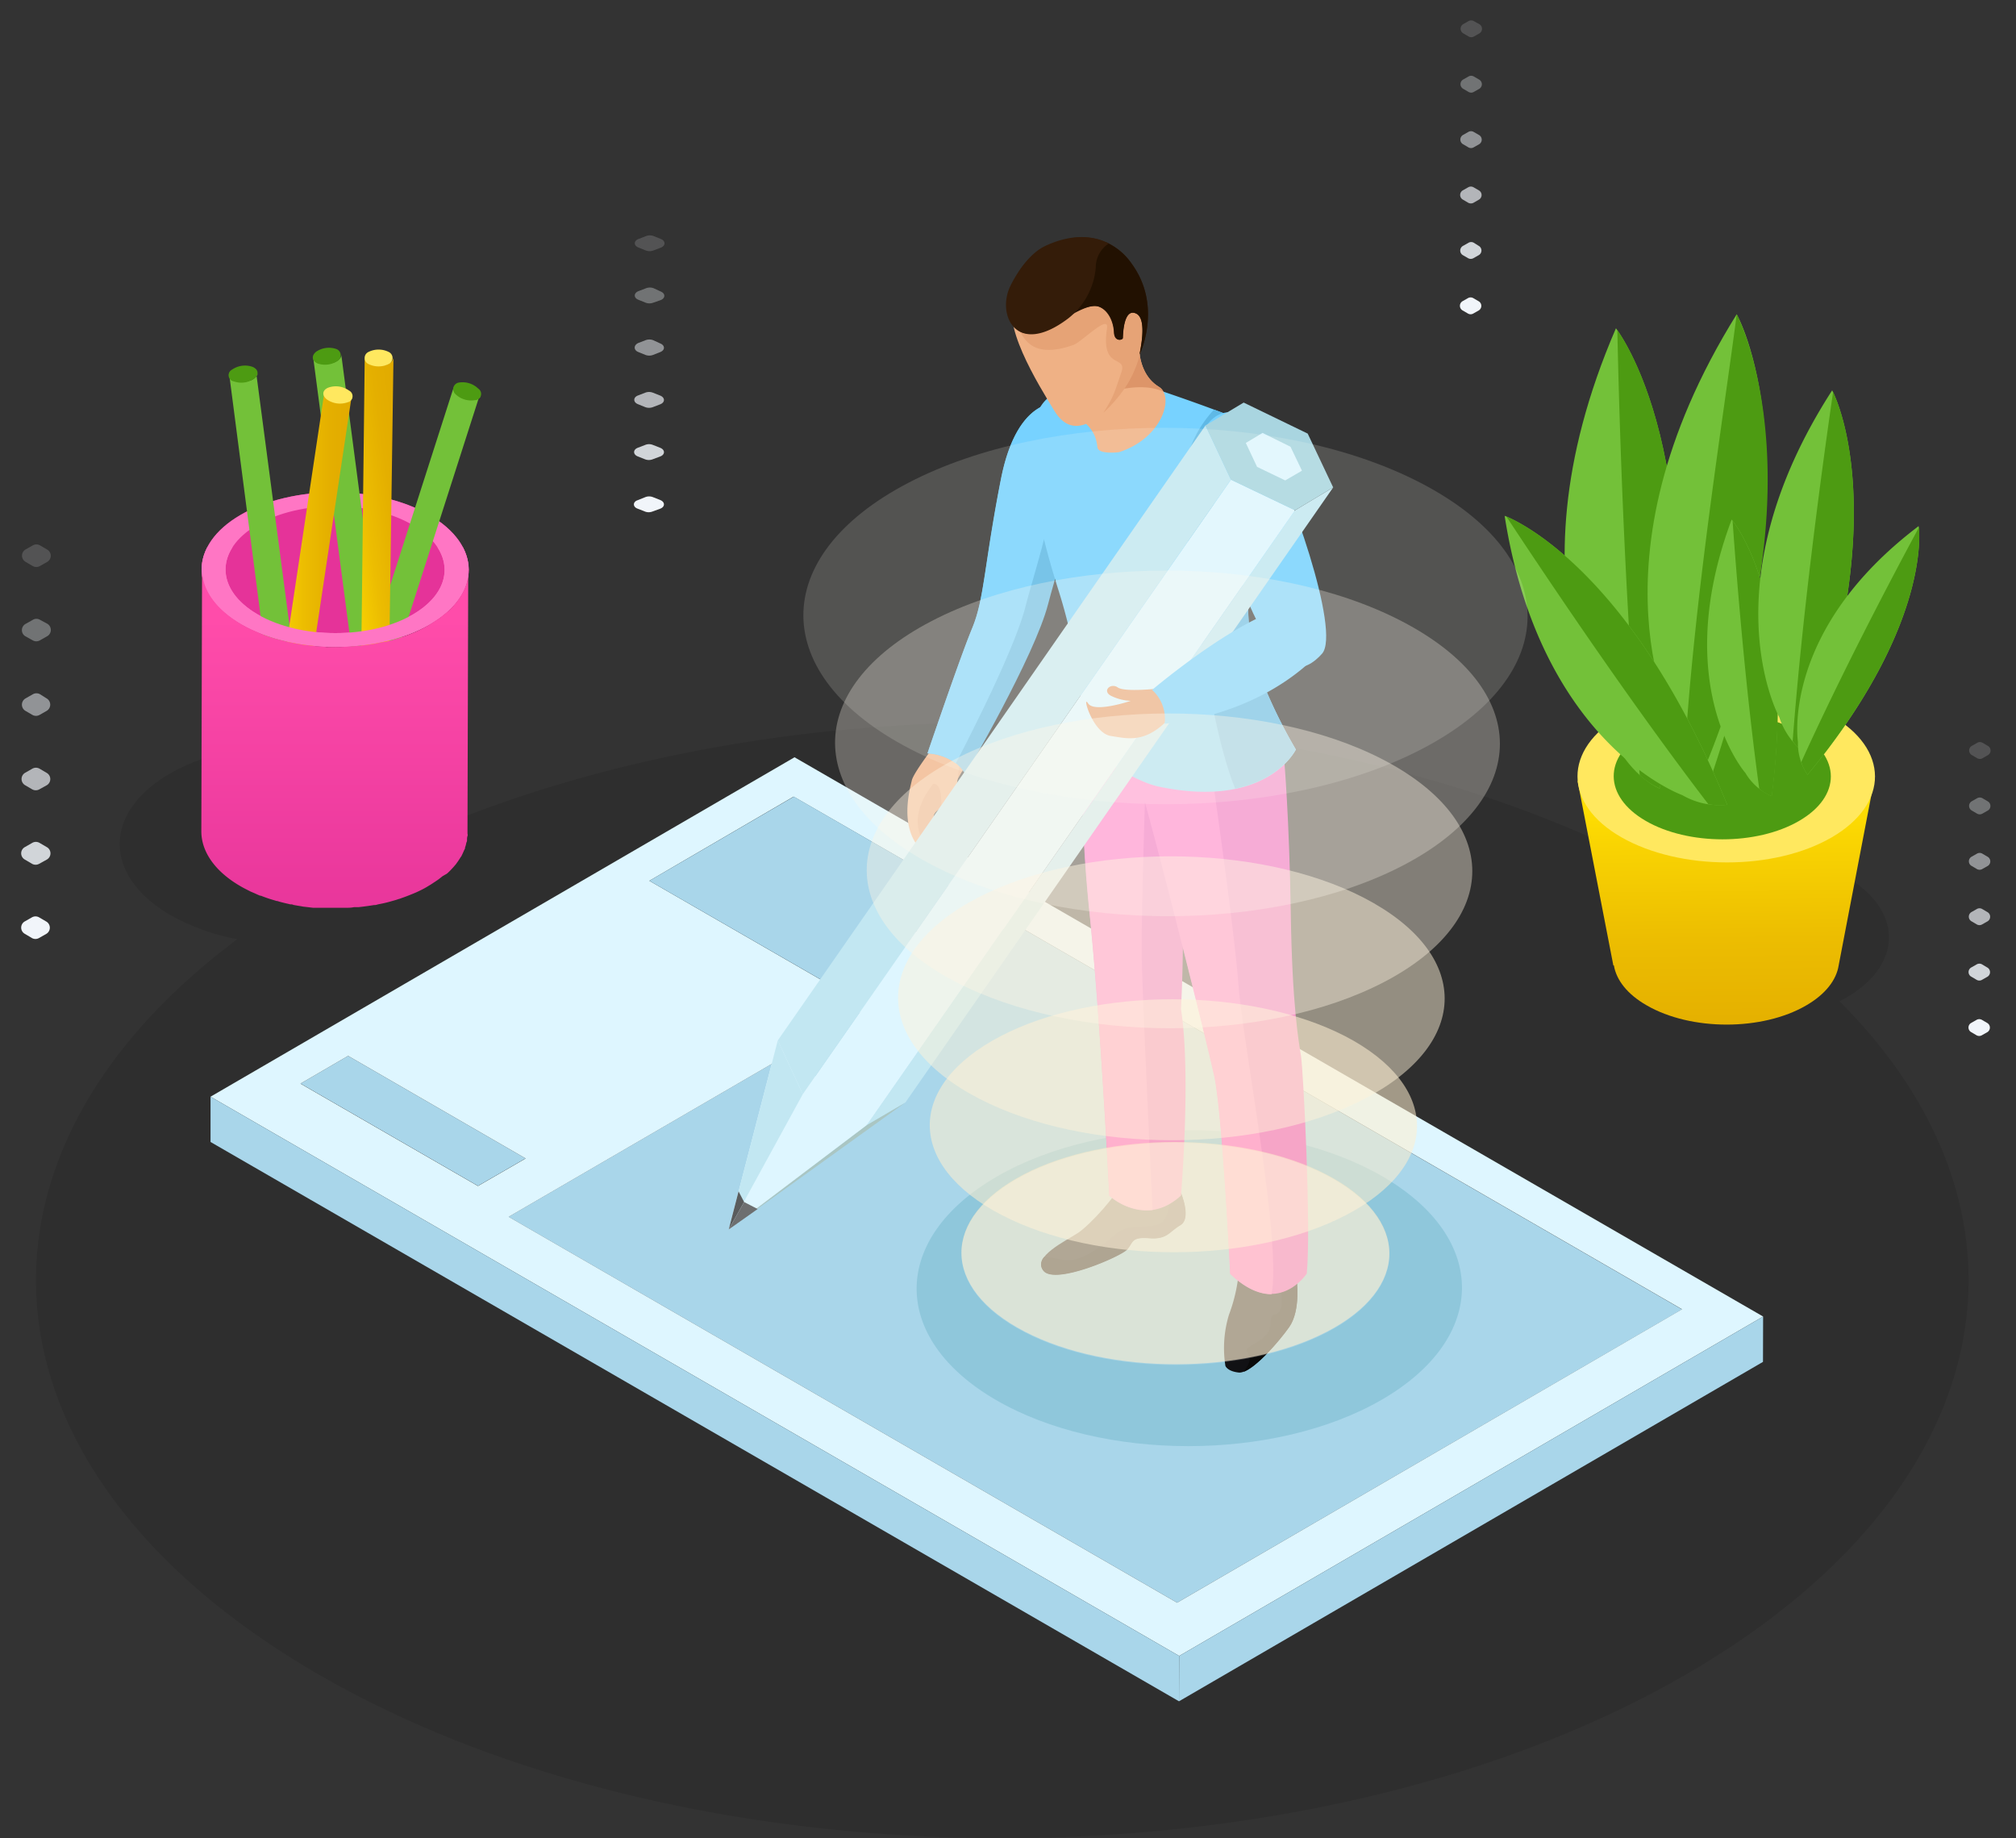 <svg xmlns="http://www.w3.org/2000/svg" xmlns:xlink="http://www.w3.org/1999/xlink" viewBox="0 0 302.3 275.59"><rect x="0" y="0" width="302.3" height="275.59" fill="#333333" stroke="none"/><defs><style>.cls-1{isolation:isolate;}.cls-2{opacity:0.1;}.cls-3{mix-blend-mode:overlay;}.cls-10,.cls-4,.cls-5,.cls-6,.cls-7,.cls-8,.cls-9{fill:#f1f5fa;}.cls-46,.cls-5{opacity:0.83;}.cls-47,.cls-48,.cls-6{opacity:0.67;}.cls-50,.cls-7{opacity:0.5;}.cls-52,.cls-8{opacity:0.33;}.cls-54,.cls-9{opacity:0.17;}.cls-10,.cls-56{opacity:0;}.cls-11{fill:#323a3b;}.cls-12{fill:#232829;}.cls-13{fill:#1d1f1f;}.cls-14{fill:#141515;}.cls-15{fill:#a9d6ea;}.cls-16{fill:#303637;}.cls-17{fill:#454e4f;}.cls-18{fill:#def6ff;}.cls-19{fill:url(#linear-gradient);}.cls-20{fill:#ffe85f;}.cls-21{fill:#4d9b12;}.cls-22{fill:#73c139;}.cls-23{fill:#e53399;}.cls-24{fill:#ff76c4;}.cls-25{fill:url(#linear-gradient-2);}.cls-26{fill:url(#linear-gradient-3);}.cls-27{fill:url(#linear-gradient-4);}.cls-28{fill:#8fc7db;}.cls-29{fill:#efb185;}.cls-30{fill:#e6a376;}.cls-31{fill:#5fb9e6;}.cls-32{fill:#77d2ff;}.cls-33{fill:#111114;}.cls-34{fill:#0a0a0a;}.cls-35{fill:#ea49bd;}.cls-36{fill:#ff61cb;}.cls-37{fill:#dd9569;}.cls-38{fill:#341c09;}.cls-39{fill:#221101;}.cls-40{fill:#aac6c3;}.cls-41{fill:#c2e7f2;}.cls-42{fill:#a9d5e0;}.cls-43{fill:#5a5c5d;}.cls-44{fill:#6d6f70;}.cls-45{fill:#ffebc4;}.cls-45,.cls-59{opacity:0.6;}.cls-47{fill:#ffeece;}.cls-49{fill:#fff2d8;opacity:0.73;}.cls-51{fill:#fff5e2;opacity:0.8;}.cls-53{fill:#fff8eb;opacity:0.87;}.cls-55{fill:#fffcf5;opacity:0.93;}.cls-57,.cls-59{fill:#fff;}.cls-58{opacity:0.3;}</style><linearGradient id="linear-gradient" x1="258.89" y1="120.4" x2="259.32" y2="166.76" gradientUnits="userSpaceOnUse"><stop offset="0" stop-color="#ffdf02"/><stop offset="0.13" stop-color="#f9d402"/><stop offset="0.44" stop-color="#ecbd01"/><stop offset="0.74" stop-color="#e4af00"/><stop offset="1" stop-color="#e1aa00"/></linearGradient><linearGradient id="linear-gradient-2" x1="116.45" y1="88.85" x2="129.52" y2="88.85" gradientTransform="translate(-76.67)" xlink:href="#linear-gradient"/><linearGradient id="linear-gradient-3" x1="120.52" y1="57.81" x2="133.59" y2="57.81" gradientTransform="matrix(0.99, -0.14, 0.14, 0.99, -77.29, 43.75)" xlink:href="#linear-gradient"/><linearGradient id="linear-gradient-4" x1="126.88" y1="92.71" x2="126.88" y2="142.52" gradientTransform="translate(-76.67)" gradientUnits="userSpaceOnUse"><stop offset="0" stop-color="#ff4caa"/><stop offset="1" stop-color="#e53399"/></linearGradient></defs><title>Artboard 9</title><g class="cls-1"><g id="Layer_1" data-name="Layer 1"><path class="cls-2" d="M275.83,150.12c.31-.16.64-.32.94-.49,8.67-5,8.65-13.23-.12-18.28-7.88-4.55-20.15-5-28.85-1.3-50.06-26.33-124.33-28.77-178.9-7.32A15.88,15.88,0,0,0,62.13,116c-10.14-5.85-26.57-5.84-36.66,0s-10,15.36.12,21.22a33,33,0,0,0,10,3.6c-44,32.81-39.9,80.16,12.25,110.27,56.59,32.68,148.34,32.68,204.92,0C300.15,223.71,307.84,182.11,275.83,150.12Z"/><g class="cls-3"><path class="cls-4" d="M95.6,76.26l1.12.44a1.54,1.54,0,0,0,1.1,0L99,76.27c.74-.28.75-1,0-1.3l-1.11-.44a1.57,1.57,0,0,0-1.11,0L95.61,75C94.87,75.24,94.87,76,95.6,76.26Z"/><path class="cls-5" d="M95.63,68.43l1.11.44a1.57,1.57,0,0,0,1.11,0L99,68.44c.75-.28.75-1,0-1.3l-1.12-.44a1.52,1.52,0,0,0-1.11,0l-1.12.43C94.9,67.41,94.9,68.14,95.63,68.43Z"/><path class="cls-6" d="M95.66,60.6l1.11.45a1.63,1.63,0,0,0,1.11,0L99,60.62c.74-.29.75-1,0-1.31l-1.12-.44a1.57,1.57,0,0,0-1.11,0l-1.12.43C94.93,59.58,94.93,60.31,95.66,60.6Z"/><path class="cls-7" d="M95.69,52.77l1.11.45a1.63,1.63,0,0,0,1.11,0L99,52.79c.74-.29.75-1,0-1.3L97.93,51a1.63,1.63,0,0,0-1.11,0l-1.12.43C95,51.76,95,52.48,95.69,52.77Z"/><path class="cls-8" d="M95.71,44.94l1.12.45a1.6,1.6,0,0,0,1.1,0L99.06,45c.74-.29.75-1,0-1.3L98,43.21a1.63,1.63,0,0,0-1.11,0l-1.12.43C95,43.93,95,44.65,95.71,44.94Z"/><path class="cls-9" d="M95.74,37.11l1.12.45a1.6,1.6,0,0,0,1.1,0l1.13-.43c.74-.29.74-1,0-1.3L98,35.39a1.54,1.54,0,0,0-1.1,0l-1.13.43C95,36.1,95,36.82,95.74,37.11Z"/><path class="cls-10" d="M95.77,29.29l1.12.44a1.54,1.54,0,0,0,1.1,0l1.13-.43c.73-.29.74-1,0-1.3L98,27.56a1.57,1.57,0,0,0-1.11,0L95.78,28C95,28.27,95,29,95.77,29.29Z"/></g><g class="cls-3"><path class="cls-4" d="M219.31,46.54l.81.47a.79.79,0,0,0,.8,0l.81-.46a.8.8,0,0,0,0-1.38l-.81-.47a.79.79,0,0,0-.8,0l-.81.46A.8.8,0,0,0,219.31,46.54Z"/><path class="cls-5" d="M219.33,38.24l.81.47a.81.81,0,0,0,.8,0l.81-.46a.8.8,0,0,0,0-1.38L221,36.4a.79.79,0,0,0-.8,0l-.81.46A.8.8,0,0,0,219.33,38.24Z"/><path class="cls-6" d="M219.36,29.93l.8.47a.84.84,0,0,0,.8,0l.81-.47a.8.8,0,0,0,0-1.38l-.81-.47a.81.81,0,0,0-.8,0l-.81.46A.8.8,0,0,0,219.36,29.93Z"/><path class="cls-7" d="M219.38,21.62l.8.47a.79.79,0,0,0,.8,0l.81-.46a.8.8,0,0,0,0-1.38l-.81-.47a.79.79,0,0,0-.8,0l-.81.46A.8.8,0,0,0,219.38,21.62Z"/><path class="cls-8" d="M219.4,13.31l.8.47a.79.79,0,0,0,.8,0l.81-.46a.8.8,0,0,0,0-1.38l-.81-.47a.79.79,0,0,0-.8,0l-.81.46A.8.8,0,0,0,219.4,13.31Z"/><path class="cls-9" d="M219.42,5l.8.47a.81.81,0,0,0,.8,0l.81-.46a.8.8,0,0,0,0-1.38L221,3.17a.79.79,0,0,0-.8,0l-.81.46A.8.8,0,0,0,219.42,5Z"/></g><g class="cls-3"><path class="cls-4" d="M295.58,154.75l.8.47a.81.81,0,0,0,.8,0l.81-.46a.8.8,0,0,0,0-1.38l-.8-.47a.81.81,0,0,0-.8,0l-.81.46A.79.79,0,0,0,295.58,154.75Z"/><path class="cls-5" d="M295.6,146.44l.8.47a.79.79,0,0,0,.8,0l.81-.46a.8.8,0,0,0,0-1.38l-.8-.48a.81.81,0,0,0-.8,0l-.81.46A.79.79,0,0,0,295.6,146.44Z"/><path class="cls-6" d="M295.62,138.13l.8.47a.79.79,0,0,0,.8,0l.81-.46a.8.8,0,0,0,0-1.38l-.8-.47a.79.79,0,0,0-.8,0l-.81.46A.8.8,0,0,0,295.62,138.13Z"/><path class="cls-7" d="M295.64,129.83l.8.47a.81.81,0,0,0,.8,0l.81-.46a.8.8,0,0,0,0-1.38l-.8-.47a.79.79,0,0,0-.8,0l-.81.46A.79.79,0,0,0,295.64,129.83Z"/><path class="cls-8" d="M295.66,121.52l.8.47a.81.81,0,0,0,.8,0l.81-.46a.8.8,0,0,0,0-1.38l-.8-.47a.81.81,0,0,0-.8,0l-.81.46A.8.8,0,0,0,295.66,121.52Z"/><path class="cls-9" d="M295.68,113.21l.8.47a.79.79,0,0,0,.8,0l.81-.46a.8.8,0,0,0,0-1.38l-.8-.47a.79.79,0,0,0-.8,0l-.81.46A.79.79,0,0,0,295.68,113.21Z"/><path class="cls-10" d="M295.7,104.9l.8.47a.79.79,0,0,0,.8,0l.81-.46a.8.8,0,0,0,0-1.38l-.81-.47a.77.77,0,0,0-.79,0l-.81.46A.8.8,0,0,0,295.7,104.9Z"/></g><g class="cls-3"><path class="cls-4" d="M3.7,140l1.08.64a1.08,1.08,0,0,0,1.07,0l1.09-.62a1.07,1.07,0,0,0,0-1.85l-1.08-.63a1.08,1.08,0,0,0-1.07,0l-1.09.62A1.07,1.07,0,0,0,3.7,140Z"/><path class="cls-5" d="M3.73,128.88l1.07.63a1.09,1.09,0,0,0,1.08,0L7,128.89A1.07,1.07,0,0,0,7,127l-1.08-.63a1.09,1.09,0,0,0-1.08,0L3.74,127A1.07,1.07,0,0,0,3.73,128.88Z"/><path class="cls-6" d="M3.75,117.72l1.08.63a1.1,1.1,0,0,0,1.07,0L7,117.74a1.07,1.07,0,0,0,0-1.86l-1.07-.63a1.09,1.09,0,0,0-1.08,0l-1.09.62A1.08,1.08,0,0,0,3.75,117.72Z"/><path class="cls-7" d="M3.78,106.56l1.08.63a1.1,1.1,0,0,0,1.07,0L7,106.58a1.08,1.08,0,0,0,0-1.86L6,104.09a1.08,1.08,0,0,0-1.07,0l-1.09.62A1.08,1.08,0,0,0,3.78,106.56Z"/><path class="cls-8" d="M3.81,95.4,4.89,96A1.08,1.08,0,0,0,6,96l1.09-.62a1.08,1.08,0,0,0,0-1.86L6,92.93a1.05,1.05,0,0,0-1.07,0l-1.09.61A1.07,1.07,0,0,0,3.81,95.4Z"/><path class="cls-9" d="M3.84,84.24l1.07.63a1.08,1.08,0,0,0,1.07,0l1.09-.62a1.06,1.06,0,0,0,0-1.85L6,81.77a1.09,1.09,0,0,0-1.08,0l-1.08.61A1.07,1.07,0,0,0,3.84,84.24Z"/><path class="cls-10" d="M3.86,73.08l1.08.63a1.05,1.05,0,0,0,1.07,0L7.1,73.1a1.07,1.07,0,0,0,0-1.85L6,70.61a1.08,1.08,0,0,0-1.07,0l-1.09.61A1.08,1.08,0,0,0,3.86,73.08Z"/></g><g class="cls-1"><polygon class="cls-11" points="119.04 119.44 119.03 126.25 97.36 138.85 97.37 132.06 119.04 119.44"/><polygon class="cls-12" points="145.69 134.81 145.67 141.62 119.03 126.25 119.04 119.44 145.69 134.81"/><polygon class="cls-13" points="145.69 134.81 145.67 141.62 124 154.23 124.02 147.41 145.69 134.81"/><polygon class="cls-14" points="124.02 147.41 124 154.23 97.36 138.85 97.37 132.06 124.02 147.41"/><polygon class="cls-11" points="52.2 158.31 52.19 165.1 45.03 169.25 45.05 162.47 52.2 158.31"/><polygon class="cls-12" points="78.82 173.69 78.79 180.48 52.19 165.1 52.2 158.31 78.82 173.69"/><polygon class="cls-15" points="78.82 173.69 71.67 177.82 45.05 162.47 52.2 158.31 78.82 173.69"/><polygon class="cls-14" points="71.67 177.82 71.66 184.64 45.03 169.25 45.05 162.47 71.67 177.82"/><polygon class="cls-13" points="78.82 173.69 78.79 180.48 71.66 184.64 71.67 177.82 78.82 173.69"/><polygon class="cls-11" points="151.98 138.44 151.97 145.26 76.26 189.25 76.26 182.44 151.98 138.44"/><polygon class="cls-12" points="252.22 196.32 252.2 203.13 151.97 145.26 151.98 138.44 252.22 196.32"/><polygon class="cls-16" points="176.51 240.3 176.48 247.11 76.26 189.25 76.26 182.44 176.51 240.3"/><polygon class="cls-17" points="252.22 196.32 252.2 203.13 176.48 247.11 176.51 240.3 252.22 196.32"/><polygon class="cls-15" points="252.22 196.32 176.51 240.3 76.26 182.44 151.98 138.44 252.22 196.32"/><path class="cls-18" d="M119.14,113.54l145.24,83.85-87.56,50.89L31.57,164.43ZM176.51,240.3l75.71-44L152,138.44l-75.72,44L176.51,240.3ZM124,147.41l21.67-12.6L119,119.44,97.37,132.06,124,147.41ZM71.67,177.82l7.15-4.13L52.2,158.31l-7.15,4.16,26.62,15.35Z"/><polygon class="cls-15" points="145.69 134.81 124.02 147.41 97.37 132.06 119.04 119.44 145.69 134.81"/><polygon class="cls-15" points="264.38 197.39 264.36 204.19 176.79 255.08 176.82 248.28 264.38 197.39"/><polygon class="cls-15" points="176.82 248.28 176.79 255.08 31.57 171.22 31.57 164.43 176.82 248.28"/></g><path class="cls-19" d="M281.15,116.39l-44.59.71,5.36,27.64H242c.37,2.19,2,4.33,4.93,6,6.64,3.84,17.34,3.84,23.92,0,2.9-1.68,4.52-3.82,4.86-6h0Z"/><path class="cls-20" d="M274.56,107.26c8.76,5,8.79,13.24.12,18.28s-22.78,5-31.54,0-8.79-13.21-.11-18.24S265.83,102.22,274.56,107.26Z"/><path class="cls-21" d="M269.72,109.72c6.41,3.7,6.41,9.67.06,13.36s-16.64,3.68-23,0-6.42-9.65-.09-13.35S263.33,106,269.72,109.72Z"/><path class="cls-22" d="M242.61,112.15s-17.78-22.49-.3-62.93c0,0,15.36,19.37,6.56,69C248.87,118.22,245.45,116.94,242.61,112.15Z"/><path class="cls-21" d="M242.52,49.51c.33,15.57,1.21,42.61,3.36,66.7a10.5,10.5,0,0,0,3,2C257.06,71.94,244.3,52,242.52,49.51Z"/><path class="cls-22" d="M251.37,109.4s-14.25-24.88,9.05-62.28c0,0,12.32,21.44-3.78,69.22C256.64,116.34,253.45,114.56,251.37,109.4Z"/><path class="cls-21" d="M260.42,47.12c-2,15.46-6.37,42.29-7.82,66.44a10.64,10.64,0,0,0,2.66,2.44C272.74,74.27,261.8,49.84,260.42,47.12Z"/><path class="cls-22" d="M252.27,119.22S231,111.68,225.62,77.34c0,0,18.38,6.47,33.38,43.32A11.15,11.15,0,0,1,252.27,119.22Z"/><path class="cls-21" d="M225.88,77.44c6.77,10.27,18.7,28,30.28,43.13a8.71,8.71,0,0,0,2.84.09C245,86.31,228.12,78.36,225.88,77.44Z"/><path class="cls-22" d="M261.73,115.9s-11.41-13-2.07-38c0,0,9.85,11.22,6,41.46A8.41,8.41,0,0,1,261.73,115.9Z"/><path class="cls-21" d="M259.8,78.08c.67,9.4,2,25.7,4,40.18a6.41,6.41,0,0,0,1.89,1.12C269.25,91.2,260.94,79.53,259.8,78.08Z"/><path class="cls-22" d="M266.8,107.53s-10.91-19.81,7.93-49c0,0,9.44,17.08-3.86,54.55A11.06,11.06,0,0,1,266.8,107.53Z"/><path class="cls-21" d="M274.87,58.78c-1.77,12.17-4.62,33.31-6.06,52.33a8.33,8.33,0,0,0,2.06,2C283.26,78.12,275.92,61,274.87,58.78Z"/><path class="cls-22" d="M269.6,111.23S267,94.54,287.7,78.88c0,0,2.27,14.38-16.66,37.28A8.39,8.39,0,0,1,269.6,111.23Z"/><path class="cls-21" d="M287.74,79.09c-4.37,8.07-11.75,22.19-17.64,35.17a6.49,6.49,0,0,0,.94,1.9C288.67,94.81,287.91,80.88,287.74,79.09Z"/><path class="cls-23" d="M64.38,77.21c7.84,4.53,7.88,11.87.09,16.4s-20.47,4.53-28.31,0-7.89-11.87-.1-16.4S56.53,72.68,64.38,77.21Z"/><path class="cls-24" d="M64.38,77.21c-7.85-4.53-20.53-4.53-28.32,0s-7.75,11.87.1,16.4,20.51,4.53,28.31,0S72.22,81.74,64.38,77.21ZM61.9,92.14c-6.4,3.71-16.79,3.71-23.23,0S32.2,82.4,38.6,78.68s16.78-3.72,23.22,0S68.29,88.42,61.9,92.14Z"/><path class="cls-22" d="M38.62,56.07a0,0,0,0,0,0,0,.6.6,0,0,1-.08.21l0,0a.81.81,0,0,1-.14.2l-.14.14-.12.11a2.53,2.53,0,0,1-.63.34l-.1,0a3.4,3.4,0,0,1-.73.19h0a3.58,3.58,0,0,1-.8,0h0a3,3,0,0,1-.74-.18,1.09,1.09,0,0,1-.75-.8L42,114.86a1.09,1.09,0,0,0,.76.8l.32.11.28,0h.46v0h0v0H44l.21,0h.11l.11,0,.24,0,.27-.07.11-.05.1,0,.19-.07a2.16,2.16,0,0,0,.44-.27l0,0a.45.45,0,0,0,.1-.09s.1-.09.14-.14a0,0,0,0,0,0,0l.12-.16a.06.06,0,0,0,0,0,.08.08,0,0,0,0,0s0,0,0-.06a1.12,1.12,0,0,0,0-.13v0a.31.31,0,0,0,0-.08v-.15l-7.7-58.43A.81.81,0,0,1,38.62,56.07Z"/><path class="cls-21" d="M37.86,55c.92.38,1,1.17.25,1.77a3.37,3.37,0,0,1-3.06.41.94.94,0,0,1-.24-1.77A3.41,3.41,0,0,1,37.86,55Z"/><path class="cls-22" d="M51.17,53.35a0,0,0,0,0,0,0,.86.86,0,0,1-.07.21l0,0a.66.66,0,0,1-.14.2l-.14.14-.12.11a3.11,3.11,0,0,1-.62.35l-.11,0a3.56,3.56,0,0,1-.73.19h0a3.5,3.5,0,0,1-.79,0h0a3.25,3.25,0,0,1-.73-.17,1.11,1.11,0,0,1-.76-.81l7.69,58.44a1.11,1.11,0,0,0,.75.8l.34.11.27,0h.46v0h0v0h.21l.21,0h.11l.11,0,.24,0,.27-.07.12,0,.1,0,.17-.07a2,2,0,0,0,.45-.27l0,0,.09-.09.15-.14h0a1.67,1.67,0,0,0,.12-.16.08.08,0,0,0,0,0s0,0,0,0,0,0,0-.06a.69.69,0,0,0,.05-.13v0l0-.08a.62.62,0,0,0,0-.13v0L51.17,53.13A.81.81,0,0,1,51.17,53.35Z"/><path class="cls-21" d="M50.41,52.32a1,1,0,0,1,.25,1.77,3.41,3.41,0,0,1-3,.42c-.91-.38-1-1.18-.25-1.78A3.41,3.41,0,0,1,50.41,52.32Z"/><path class="cls-22" d="M72,59.52l0,0a.56.56,0,0,1-.15.16l0,0a1.48,1.48,0,0,1-.21.13l-.19.06-.16,0a2.37,2.37,0,0,1-.71,0h-.11a3.12,3.12,0,0,1-.74-.14h0a3.94,3.94,0,0,1-.73-.32l0,0a2.31,2.31,0,0,1-.59-.47,1.06,1.06,0,0,1-.34-1l-18,56.12a1.08,1.08,0,0,0,.33,1,3.07,3.07,0,0,0,.26.25l.23.16.11.07h0l.06,0,.19.1v0h0v0l.2.09.2.07.08,0h0l.11,0,.24.06a1.36,1.36,0,0,0,.27,0h.43a3.05,3.05,0,0,0,.52,0h0l.12,0a1,1,0,0,0,.18-.07h0a.69.69,0,0,0,.17-.1s0,0,0,0l0,0,.05,0,.1-.11h0s0,0,0,0l0-.06a.61.61,0,0,0,0-.12s0,0,0,0l18-56.12A.57.57,0,0,1,72,59.52Z"/><path class="cls-21" d="M71.73,58.28A.94.94,0,0,1,71.2,60a3.39,3.39,0,0,1-2.93-.93,1,1,0,0,1,.53-1.71A3.39,3.39,0,0,1,71.73,58.28Z"/><path class="cls-25" d="M52.78,59.76a0,0,0,0,1,0,0l-.13.18s0,0,0,0l-.2.16-.18.09-.14.08a2.56,2.56,0,0,1-.7.15h-.11a3.8,3.8,0,0,1-.75,0h0a4.58,4.58,0,0,1-.77-.21h0a3.23,3.23,0,0,1-.66-.37,1.12,1.12,0,0,1-.51-1l-8.74,58.28a1.07,1.07,0,0,0,.5,1,1.87,1.87,0,0,0,.29.2l.25.13.13.05h0l.07,0,.2.07.21.06.21,0h.22l.25,0h.51l.19,0a1.94,1.94,0,0,0,.5-.14h0l.12-.06a1,1,0,0,0,.17-.1h0l.16-.12,0,0s0,0,0,0l0,0a.5.5,0,0,0,.08-.12s0,0,0,0v0l0-.07,0-.12v0l8.75-58.29A1.11,1.11,0,0,1,52.78,59.76Z"/><path class="cls-20" d="M52.34,58.56a.94.94,0,0,1-.25,1.77A3.42,3.42,0,0,1,49,59.88c-.78-.62-.66-1.41.25-1.77A3.39,3.39,0,0,1,52.34,58.56Z"/><path class="cls-26" d="M58.91,53.91a0,0,0,0,1,0,0,.87.87,0,0,1-.1.19l0,0a1.45,1.45,0,0,1-.17.19.64.64,0,0,1-.16.11l-.13.1a2.81,2.81,0,0,1-.67.25l-.1,0a3.84,3.84,0,0,1-.76.08h0a3,3,0,0,1-.79-.1h0a2.7,2.7,0,0,1-.7-.28,1.08,1.08,0,0,1-.64-.9l-.68,58.93a1.11,1.11,0,0,0,.64.91l.31.15a1.71,1.71,0,0,0,.27.09l.12,0h0l.07,0,.21,0,.22,0h.67l.29,0,.12,0,.1,0,.19-.05a2.55,2.55,0,0,0,.48-.2l0,0a.52.52,0,0,0,.11-.08,1.11,1.11,0,0,0,.16-.11h0a1,1,0,0,0,.14-.15s0,0,0,0l0,0,0-.06a.61.61,0,0,0,.05-.12s0,0,0,0,0,0,0,0a.24.24,0,0,0,0-.08.3.3,0,0,0,0-.13v0L59,53.69A.93.93,0,0,1,58.91,53.91Z"/><path class="cls-20" d="M58.31,52.78a1,1,0,0,1,0,1.79,3.41,3.41,0,0,1-3.08,0,1,1,0,0,1,0-1.79A3.41,3.41,0,0,1,58.31,52.78Z"/><path class="cls-24" d="M36.16,93.61c7.84,4.53,20.51,4.53,28.31,0,5.38-3.13,7-7.6,4.94-11.56H65.59c2.22,3.39,1,7.36-3.69,10.09-6.4,3.71-16.79,3.71-23.23,0-4.73-2.73-6-6.71-3.8-10.09H31.08C29,86,30.74,90.48,36.16,93.61Z"/><path class="cls-27" d="M70.24,86.06c0,.2,0,.41-.08.62a4.05,4.05,0,0,1-.12.5,4.27,4.27,0,0,1-.18.61,4.89,4.89,0,0,1-.2.48c-.09.21-.18.43-.29.63l-.27.45c-.14.23-.3.47-.47.7s-.34.44-.53.65a1,1,0,0,1-.13.16c-.26.28-.54.56-.84.83l-.63.51c-.18.15-.35.3-.55.44l-.72.48c-.25.16-.49.33-.76.49a18.53,18.53,0,0,1-1.89,1l-.57.25c-.51.21-1,.41-1.57.59l-.58.2c-.34.11-.68.2-1,.3l-.79.21L57,96.34l-.77.16c-.75.13-1.51.23-2.27.31l-.71.06c-.46,0-.91.08-1.37.1L51,97H49.89L49,97l-1-.06L47,96.84l-1-.12c-.3,0-.6-.08-.9-.12l-1.06-.19-.82-.16L42,95.94l-.68-.18c-.74-.22-1.45-.45-2.15-.73l-1-.44-.48-.21c-.51-.24-1-.5-1.47-.77-3.95-2.29-5.93-5.27-5.92-8.26l-.11,39.3c0,3,2,6,5.92,8.25.46.27,1,.53,1.46.77l.54.23c.29.13.58.27.89.39l.1,0a21.92,21.92,0,0,0,2.16.73l.17.06c.16,0,.33.07.49.12.42.11.85.22,1.27.31l.33.08c.16,0,.32,0,.48.09.36.06.71.13,1.07.18l.43.08.47.05,1,.12c.15,0,.3,0,.46,0l.43,0,1,0,.5,0c.13,0,.27,0,.4,0,.37,0,.74,0,1.11,0h.53l.33,0c.46,0,.91,0,1.37-.1l.53,0,.15,0c.77-.08,1.54-.19,2.29-.31l.11,0c.21,0,.42-.09.62-.13.38-.07.76-.15,1.13-.24s.52-.14.77-.21.71-.19,1-.3l.22-.06.35-.13c.54-.18,1.06-.39,1.58-.6l.57-.24c.65-.3,1.29-.61,1.89-1l.24-.14.52-.34c.24-.16.49-.32.72-.49l.57-.45L67,131l.13-.11a9.9,9.9,0,0,0,.72-.73L68,130l.39-.46c.05-.06.09-.14.14-.2.17-.23.32-.46.47-.7s.14-.19.2-.29a.69.69,0,0,1,.07-.15c.1-.21.19-.41.28-.62s.13-.24.18-.37a.61.61,0,0,0,0-.13,4.11,4.11,0,0,0,.17-.57c0-.14.1-.28.13-.43a.41.41,0,0,1,0-.11c0-.2,0-.41.07-.61s0-.28,0-.43a1,1,0,0,0,0-.17l.11-39.29C70.29,85.66,70.26,85.86,70.24,86.06Z"/><path class="cls-28" d="M149.51,176.39c-16,9.24-16.1,24.25-.19,33.5s41.81,9.24,57.83,0,16.11-24.25.19-33.49S165.52,167.14,149.51,176.39Z"/><path class="cls-29" d="M140.55,111.24S137,115.8,136.73,117s-1.74,6.27.79,9.7c1.36,1.85,2.09-.76,2.44-4.15.15-1.54-.07-2.71,1.93-4.37a17.6,17.6,0,0,0,3.7-4.88C146.21,112,140.55,111.24,140.55,111.24Z"/><path class="cls-30" d="M145.52,113.57c-.61,1.26-2.39,3.45-2.66,5.31-.33,2.24-2.75,2.13-2.9,3.67-.28,2.64-.85,4.83-1.68,4.78.35-2-2-3.49.49-8.12a32.92,32.92,0,0,1,5.59-6.65C145.37,113,145.76,113.07,145.52,113.57Z"/><path class="cls-29" d="M144.11,112.53s-.69,6.44-1.19,8.37-1.64,3-1.87,2.63.9-6.19-1.19-6C138.75,117.59,143.8,113.43,144.11,112.53Z"/><path class="cls-31" d="M159.1,60.42s-6.48-1.43-9,11.44-2.46,17.88-4.3,22.31-6.73,18.76-6.73,18.76,4.1.15,5.7,3.21c0,0,10.38-17.76,12.39-25.55S165.86,63.89,159.1,60.42Z"/><path class="cls-32" d="M145.78,94.17c1.84-4.43,1.77-9.43,4.3-22.31,1.38-7,3.92-9.76,6-10.84,6.14,4-.36,22.31-2.33,30-1.49,5.83-7.49,17.77-10.43,23.45a7.43,7.43,0,0,0-4.24-1.5S143.93,98.6,145.78,94.17Z"/><path class="cls-33" d="M177,178.67s1.71,4,0,5-1.95,2.17-4.7,1.95-2.35.68-3.3,1.71-10.67,5.28-12.5,3.21,3.32-4.48,5.14-5.68,6.19-6,6.31-7.38S177,178.67,177,178.67Z"/><path class="cls-34" d="M177,183.71c-1.72,1-1.95,2.17-4.7,1.95s-2.35.68-3.3,1.71-10.67,5.28-12.5,3.21a1.54,1.54,0,0,1,.15-2.18c.68.13,1.62.3,2.86.51,2.86.5,6.55-2.8,8-4s3.22-.75,5.69-1.15,2.11-4.17,2.11-4.17l1.82-.63C177.48,179.82,178.49,182.83,177,183.71Z"/><path class="cls-33" d="M194.4,191.68s.72,4.74-1.1,7.3-5.82,7-7.55,6.81-2-1-2-1a17.21,17.21,0,0,1,.54-7.69,24.19,24.19,0,0,0,1.36-5.43Z"/><path class="cls-34" d="M193.3,199c-1.6,2.26-4.89,6-6.83,6.69,2.57-3.31-1.29-2.62,1.61-4.19,4-2.16,1.44-4,3.21-4.47s.47-4.89.47-4.89l1-.44h1.67S195.12,196.42,193.3,199Z"/><path class="cls-35" d="M173.33,114.6s-8.18-.88-10.91-6.94a200.7,200.7,0,0,0,.91,28.86c1.65,15.49,3,42.74,3,42.74s5.29,5,10.76,0c0,0,1.54-18,0-28,0,0,1-17.46-.69-26.18S173.33,114.6,173.33,114.6Z"/><path class="cls-36" d="M166.36,179.26s-1.38-27.25-3-42.74a246.74,246.74,0,0,1-1.08-30.88c2,4.44,7.11,8.12,9.59,8.7-.2,5.91-.75,23.34-.66,29.13.08,5.52,1.16,28.35,1.62,37.94A8.68,8.68,0,0,1,166.36,179.26Z"/><path class="cls-35" d="M192.55,113.67s.79,9.07,1,23.14,1.2,19.39,1.54,21.54,1.54,25.72.86,32.6c0,0-4.45,6.87-11.45,0,0,0-1.19-24.15-2.39-29.65s-7.89-32.2-10.59-41.79c-1.2-4.23-1.47-5.84-1.47-5.84S181.79,122.15,192.55,113.67Z"/><path class="cls-36" d="M184.46,191s-1.19-24.15-2.39-29.65-7.89-32.2-10.59-41.79a22.56,22.56,0,0,0-4-7.49s7.75,5.43,14.45,5.42c.29,2.06,3.13,21.78,3.8,30.4s6.51,38.62,4.93,46.16C189,194.05,186.87,193.31,184.46,191Z"/><path class="cls-32" d="M174.25,58.65s13.32,4.5,13.76,5.41,4,2.73,1,14.29c0,0-4.42,12.73.4,24.1a76.34,76.34,0,0,0,4.91,9.93s-4.3,9-20.59,5.55c-3.29-.69-9.15-4.18-11.24-7.37a81.65,81.65,0,0,0-3.7-21.84c-3.67-11.53-7-26.69-.6-29.72C158.2,59,159.6,56.7,174.25,58.65Z"/><path class="cls-29" d="M171,48.62s-1.47,6.81,2.78,9.38c2.37,1.42.53,7.72-6,9.8,0,0-3.11.4-3.22-.74-.25-2.59-1.7-3.55-3.41-5S171,48.62,171,48.62Z"/><path class="cls-37" d="M173.78,58a1.74,1.74,0,0,1,.66.71c-3.33-1.51-8,.08-8,.08l3.45-9c.19-.21.35-.39.5-.54l.41.52C170.62,51.81,170.61,56.08,173.78,58Z"/><path class="cls-29" d="M171.14,45.07s1.23,7.77-2.45,12.94c-3.25,4.59-7.61,8.46-10.58,3.6-2.35-3.86-8.49-13.65-5.65-17.19,3.68-4.57,4.1-8.62,10.34-8.72C162.8,35.7,170.17,36.15,171.14,45.07Z"/><path class="cls-30" d="M171.14,45.07a17.26,17.26,0,0,1-2.39,13,21.35,21.35,0,0,1-3.29,3.81c1.65-2.58,1.68-3.2,2.67-6S165,55.7,166,49.2c.33-2.2-3.83,2.09-5,2.5-6.8,2.44-7.8-1.61-8.57-3.19a13.34,13.34,0,0,1-.2-2.21l.16-1.47.09-.41a24.54,24.54,0,0,1,1.26-3.25c2.92-1.06,11.19-4.06,11.35-4.08s2.28,1.35,4.3,2.67A11.76,11.76,0,0,1,171.14,45.07Z"/><path class="cls-38" d="M170.87,53.17s3.52-7.13-1.15-13.58a9,9,0,0,0-10-3.66c-3.22.82-8.41,3.4-8.35,10.49,0,2.21,1.53,6.15,8.35,1.24,1-.7,3.7-2.2,5.07-1.67s2.17,2.21,2.24,3.86c.08,1.45,1.26,1.15,1.31.82s.07-4.57,2-3.66C172.13,47.82,170.91,52.86,170.87,53.17Z"/><path class="cls-39" d="M170.87,53.17c0-.31,1.26-5.35-.48-6.16-1.94-.91-2,3.33-2,3.66s-1.23.63-1.31-.82c-.07-1.65-.85-3.34-2.24-3.86s-3.6.92-5.07,1.67c.94-1.29,3.34-2.55,3.42-5,.1-3.27,1.27-5.23,2.67-6.34a9.34,9.34,0,0,1,3.87,3.26C174.39,46,170.87,53.17,170.87,53.17Z"/><path class="cls-38" d="M160.17,47.75a10.83,10.83,0,0,0,4.14-7.64,4.28,4.28,0,0,1,1.93-3.59s-3.64-2.42-9.53.37c-2.77,1.3-4.81,5.13-5.21,6C149.42,47.15,152.34,53.67,160.17,47.75Z"/><path class="cls-31" d="M188,64.06c.46.9,4,2.73,1,14.29,0,0-4.42,12.73.4,24.1a76.34,76.34,0,0,0,4.91,9.93s-2.15,4.43-9.1,5.87c-3.93-9.81-5.87-28.23-7.63-40.84-1.12-8.12,1.81-13.17,4.47-16C185.06,62.53,187.82,63.65,188,64.06Z"/><path class="cls-32" d="M179.94,66.28c.45-3.54,5.16-7.66,9.3-.67s11.86,29.18,9,32.4c-1.11,1.26-3.09,2.79-4.93,1.55-2.88-1.93-5.76-7.89-6.87-11.28C184.61,82.74,179.51,69.6,179.94,66.28Z"/><polygon class="cls-40" points="109.27 184.34 135.77 165.29 129.99 168.67 109.27 184.34"/><polygon class="cls-18" points="109.27 184.34 129.99 168.67 116.63 155.99 109.27 184.34"/><polygon class="cls-41" points="194.19 76.51 129.99 168.67 135.77 165.29 199.91 73.08 194.19 76.51"/><polygon class="cls-18" points="184.58 71.92 120.38 164.05 129.99 168.67 194.19 76.51 184.58 71.92"/><polygon class="cls-41" points="180.76 63.79 116.63 155.99 120.38 164.05 184.58 71.92 180.76 63.79"/><polygon class="cls-42" points="184.58 71.92 194.19 76.51 199.91 73.08 196.09 65.01 186.49 60.36 180.76 63.79 184.58 71.92"/><polygon class="cls-18" points="188.5 70 192.72 72.03 195.23 70.57 193.51 66.98 189.32 64.91 186.81 66.41 188.5 70"/><polygon class="cls-41" points="109.27 184.34 120.38 164.05 116.63 155.99 109.27 184.34"/><polygon class="cls-43" points="111.58 180.22 109.27 184.34 110.75 178.63 111.58 180.22"/><polygon class="cls-44" points="111.58 180.22 113.61 181.27 109.27 184.34 111.58 180.22"/><path class="cls-30" d="M173.56,103.25s-4.91.55-5.95-.18-2.37.48-1.06,1.23a7.35,7.35,0,0,0,3,.78s-5.46,1.86-6.4.37.64,4.48,3.44,4.9,5.77,1.39,10.12-4.26A4.93,4.93,0,0,0,173.56,103.25Z"/><path class="cls-32" d="M198.57,97s-7.19,9.63-23.94,11.53a5.84,5.84,0,0,0-1.87-5.09S200.27,80.1,198.57,97Z"/><path class="cls-45" d="M198.86,176.09c12.64,6.56,12.59,17.07.14,23.56s-32.69,6.56-45.34,0-12.61-17.07-.15-23.56S186.32,169.6,198.86,176.09Z"/><g class="cls-46"><path class="cls-47" d="M201.69,155.35c14.39,7.47,14.34,19.44.15,26.83s-37.22,7.47-51.62,0-14.35-19.44-.17-26.83S187.41,148,201.69,155.35Z"/></g><g class="cls-48"><path class="cls-49" d="M204.52,134.61c16.15,8.37,16.08,21.8.17,30.1s-41.75,8.37-57.9,0-16.11-21.81-.2-30.1S188.5,126.32,204.52,134.61Z"/></g><g class="cls-50"><path class="cls-51" d="M207.35,113.87c17.9,9.28,17.83,24.17.19,33.37s-46.29,9.28-64.19,0c-17.75-9.2-17.86-24.18-.22-33.37S189.58,104.67,207.35,113.87Z"/></g><g class="cls-52"><path class="cls-53" d="M210.17,93.13c19.66,10.19,19.58,26.54.21,36.63s-50.81,10.2-70.47,0c-19.49-10.09-19.61-26.54-.24-36.63S190.67,83,210.17,93.13Z"/></g><g class="cls-54"><path class="cls-55" d="M213,72.39c21.42,11.1,21.33,28.91.23,39.9s-55.35,11.11-76.76,0c-21.23-11-21.36-28.9-.26-39.9S191.76,61.39,213,72.39Z"/></g><g class="cls-56"><path class="cls-57" d="M215.83,51.65c23.17,12,23.07,31.27.25,43.17s-59.89,12-83.05,0c-23-11.9-23.11-31.27-.28-43.17S192.85,39.75,215.83,51.65Z"/></g><g class="cls-58"><path class="cls-59" d="M198.86,176.2c12.64,6.56,12.59,17.07.14,23.56s-32.69,6.56-45.34,0-12.61-17.07-.15-23.56S186.32,169.71,198.86,176.2Z"/></g></g></g></svg>
